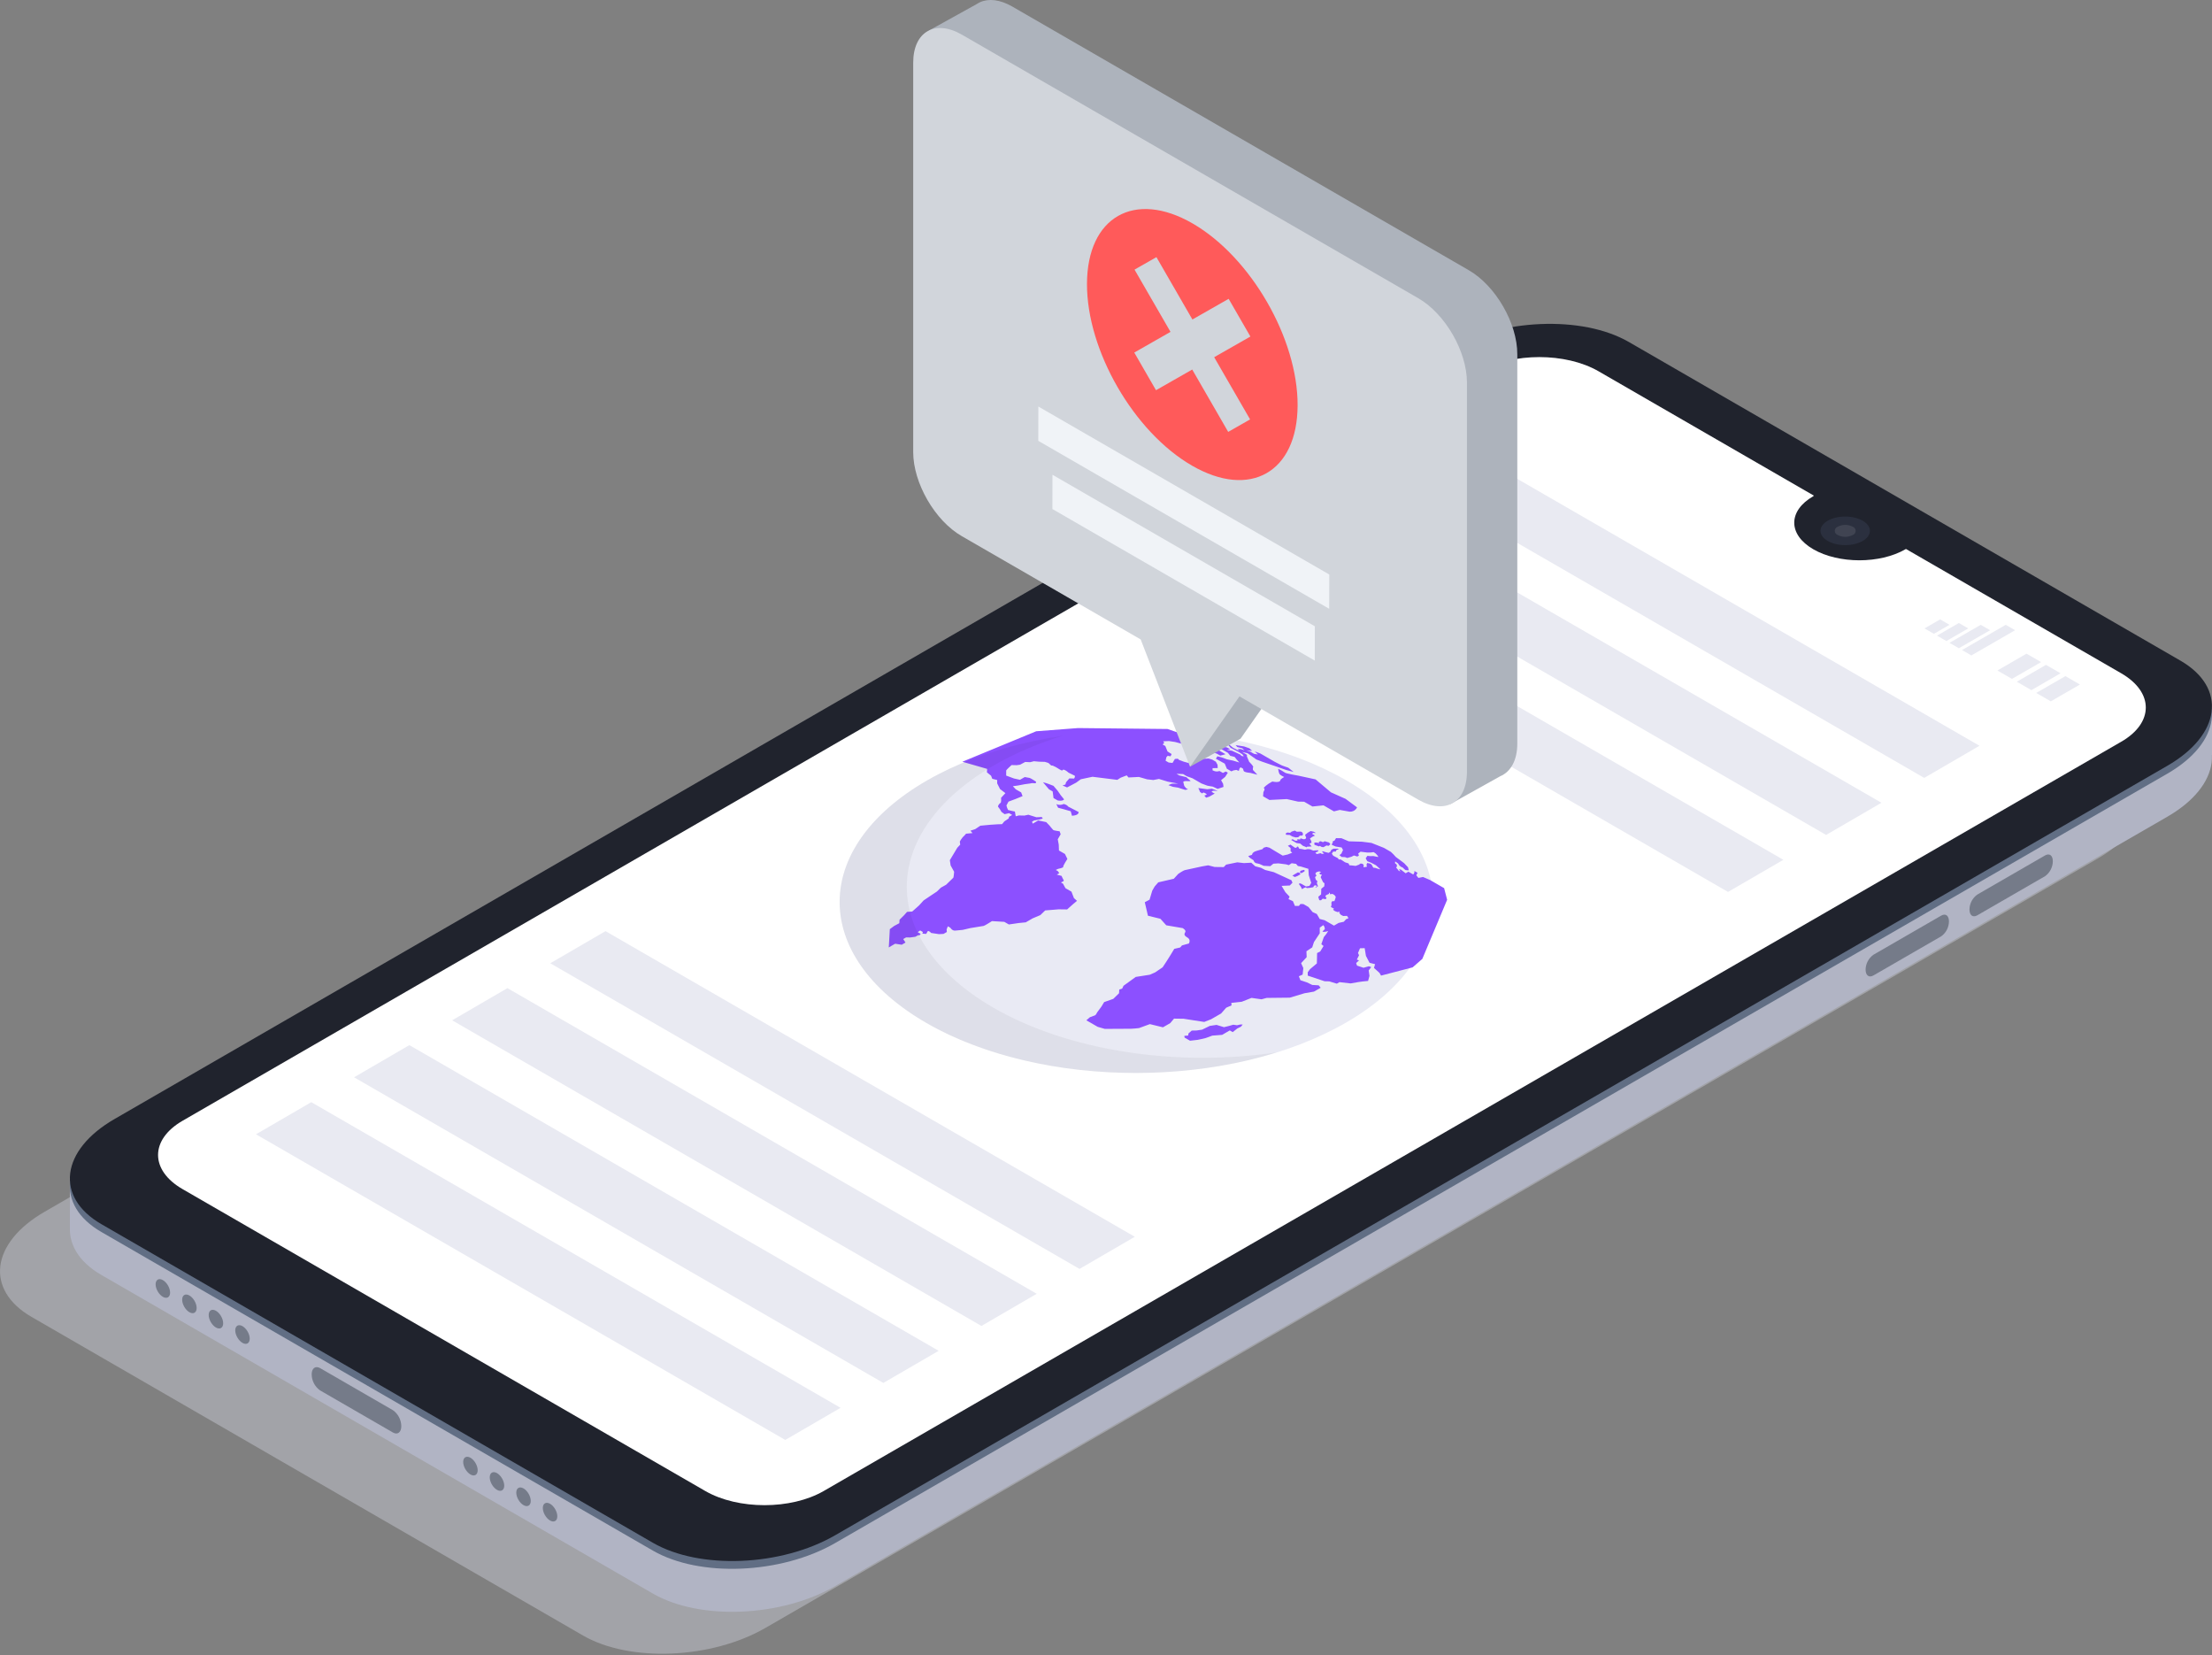 <svg width="500" height="374" viewBox="0 0 500 374" fill="none" xmlns="http://www.w3.org/2000/svg">
<rect x="0" y="0" width="500" height="374" fill="#808080" stroke="none"/>
<g clip-path="url(#clip0_365_4866)">
<path d="M264.401 265.726L160.091 205.486C154.031 201.986 154.791 195.876 161.791 191.836L231.971 151.336C238.971 147.336 249.571 146.846 255.631 150.336L359.971 210.576C366.031 214.076 365.271 220.186 358.271 224.236L288.101 264.746C281.051 268.786 270.461 269.226 264.401 265.726Z" fill="#E9EAF2"/>
<path d="M500.001 170.71V159.67L489.291 166.57L500.001 170.71Z" fill="#B1B4C4"/>
<path opacity="0.4" d="M131.791 369.6L7.131 297.6C-3.429 291.5 -2.109 280.85 10.13 273.81L311.221 100C323.421 93 341.861 92.2 352.421 98.29L477.081 170.29C487.641 176.38 486.311 187.03 474.081 194.07L173.001 367.89C160.791 374.93 142.351 375.7 131.791 369.6Z" fill="#D6D8E5"/>
<path d="M147.58 360.12L22.92 288.12C12.36 282.03 13.69 271.38 25.92 264.34L327 90.51C339.2 83.51 357.64 82.7 368.2 88.8L492.86 160.8C503.42 166.9 502.1 177.55 489.86 184.59L188.78 358.42C176.58 365.46 158.14 366.22 147.58 360.12Z" fill="#B1B4C4"/>
<path d="M15.791 277.67V266.19L29.251 271.27L15.791 277.67Z" fill="#B1B4C4"/>
<path d="M147.58 350.41L22.92 278.41C12.36 272.31 13.69 261.66 25.92 254.62L327 80.79C339.2 73.79 357.64 72.99 368.2 79.08L492.86 151.08C503.42 157.17 502.1 167.82 489.86 174.86L188.78 348.7C176.58 355.74 158.14 356.51 147.58 350.41Z" fill="#616E84"/>
<path d="M37.968 293.171C38.609 292.801 38.612 291.605 37.974 290.5C37.336 289.396 36.299 288.8 35.658 289.17C35.018 289.54 35.015 290.736 35.653 291.84C36.291 292.945 37.328 293.541 37.968 293.171Z" fill="#757B89"/>
<path d="M43.968 296.646C44.609 296.276 44.612 295.081 43.974 293.976C43.336 292.871 42.299 292.275 41.658 292.645C41.018 293.015 41.015 294.211 41.653 295.316C42.291 296.421 43.328 297.017 43.968 296.646Z" fill="#757B89"/>
<path d="M49.965 300.103C50.605 299.732 50.608 298.537 49.97 297.432C49.332 296.327 48.295 295.731 47.655 296.101C47.014 296.472 47.011 297.667 47.649 298.772C48.287 299.877 49.324 300.473 49.965 300.103Z" fill="#757B89"/>
<path d="M55.967 303.578C56.608 303.208 56.61 302.012 55.972 300.907C55.334 299.802 54.297 299.207 53.657 299.577C53.016 299.947 53.013 301.142 53.651 302.247C54.289 303.352 55.326 303.948 55.967 303.578Z" fill="#757B89"/>
<path d="M107.494 333.313C108.135 332.943 108.137 331.748 107.499 330.643C106.861 329.538 105.825 328.942 105.184 329.312C104.543 329.682 104.541 330.878 105.178 331.983C105.816 333.088 106.853 333.683 107.494 333.313Z" fill="#757B89"/>
<path d="M113.494 336.789C114.135 336.419 114.137 335.223 113.499 334.118C112.861 333.013 111.825 332.417 111.184 332.788C110.543 333.158 110.541 334.353 111.178 335.458C111.816 336.563 112.853 337.159 113.494 336.789Z" fill="#757B89"/>
<path d="M119.49 340.245C120.131 339.875 120.133 338.679 119.495 337.575C118.858 336.47 117.821 335.874 117.18 336.244C116.539 336.614 116.537 337.81 117.175 338.915C117.812 340.019 118.849 340.615 119.49 340.245Z" fill="#757B89"/>
<path d="M125.492 343.72C126.133 343.35 126.135 342.155 125.497 341.05C124.86 339.945 123.823 339.349 123.182 339.719C122.541 340.089 122.539 341.285 123.176 342.39C123.814 343.495 124.851 344.09 125.492 343.72Z" fill="#757B89"/>
<path d="M88.821 323.72L72.341 314.2C71.765 313.789 71.294 313.248 70.965 312.62C70.637 311.993 70.461 311.298 70.451 310.59C70.451 309.2 71.291 308.59 72.341 309.16L88.821 318.68C89.397 319.091 89.869 319.632 90.197 320.259C90.525 320.886 90.702 321.582 90.711 322.29C90.711 323.68 89.871 324.32 88.821 323.72Z" fill="#757B89"/>
<path d="M462.27 198L446.94 206.85C445.94 207.41 445.18 206.85 445.18 205.52C445.19 204.861 445.354 204.214 445.66 203.631C445.966 203.047 446.404 202.543 446.94 202.16L462.27 193.31C463.27 192.75 464.02 193.31 464.02 194.64C464.011 195.298 463.848 195.945 463.544 196.528C463.24 197.112 462.804 197.616 462.27 198Z" fill="#757B89"/>
<path d="M438.791 211.59L423.461 220.44C422.461 221 421.701 220.44 421.701 219.11C421.712 218.453 421.877 217.808 422.182 217.226C422.488 216.644 422.926 216.142 423.461 215.76L438.791 206.91C439.791 206.35 440.541 206.91 440.541 208.24C440.532 208.897 440.369 209.542 440.065 210.124C439.761 210.706 439.325 211.208 438.791 211.59Z" fill="#757B89"/>
<path d="M147.58 348.64L22.92 276.64C12.36 270.54 13.69 259.9 25.92 252.86L327 79C339.2 72 357.64 71.19 368.2 77.29L492.86 149.29C503.42 155.39 502.1 166.04 489.86 173.08L188.78 346.94C176.58 354 158.14 354.74 147.58 348.64Z" fill="#20232D"/>
<path d="M479.491 152.16L430.821 124.06L430.701 124.13C424.951 127.45 415.631 127.45 409.881 124.13C404.131 120.81 404.131 115.43 409.881 112.13L410.001 112L361.331 83.9C353.941 79.63 341.951 79.63 334.561 83.9L41.271 253.27C33.881 257.54 33.881 264.46 41.271 268.72L159.421 336.94C166.821 341.21 178.801 341.21 186.191 336.94L479.491 167.61C486.881 163.35 486.881 156.43 479.491 152.16Z" fill="white"/>
<path opacity="0.5" d="M479.49 167.61L186.2 337C179.52 340.85 169.07 341.22 161.67 338.1C160.907 337.776 160.162 337.409 159.44 337L41.28 268.72C39.647 267.843 38.229 266.613 37.13 265.12C34.34 261.17 35.72 256.48 41.28 253.27L334.56 83.94C341.95 79.68 353.93 79.68 361.33 83.94L410 112.05C409.957 112.062 409.916 112.082 409.88 112.11C404.13 115.43 404.13 120.81 409.88 124.11C415.63 127.41 424.96 127.43 430.7 124.11L430.81 124.04L479.49 152.14C486.88 156.43 486.88 163.34 479.49 167.61Z" fill="url(#paint0_linear_365_4866)"/>
<path d="M417.09 123.19C420.177 123.19 422.68 121.744 422.68 119.96C422.68 118.176 420.177 116.73 417.09 116.73C414.003 116.73 411.5 118.176 411.5 119.96C411.5 121.744 414.003 123.19 417.09 123.19Z" fill="#2B303F"/>
<path opacity="0.1" d="M415.44 120.92C415.236 120.857 415.058 120.73 414.931 120.558C414.805 120.386 414.736 120.178 414.736 119.965C414.736 119.751 414.805 119.544 414.931 119.372C415.058 119.2 415.236 119.073 415.44 119.01C415.952 118.748 416.519 118.612 417.095 118.612C417.67 118.612 418.237 118.748 418.75 119.01C418.954 119.073 419.132 119.2 419.258 119.372C419.385 119.544 419.453 119.751 419.453 119.965C419.453 120.178 419.385 120.386 419.258 120.558C419.132 120.73 418.954 120.857 418.75 120.92C418.237 121.181 417.67 121.318 417.095 121.318C416.519 121.318 415.952 121.181 415.44 120.92Z" fill="white"/>
<path d="M437.132 143.23L435.021 142.01L438.551 139.97L440.661 141.2L437.132 143.23Z" fill="#E9EAF2"/>
<path d="M439.96 144.86L437.84 143.64L442.78 140.79L444.9 142.01L439.96 144.86Z" fill="#E9EAF2"/>
<path d="M442.78 146.49L440.66 145.27L447.72 141.2L449.84 142.42L442.78 146.49Z" fill="#E9EAF2"/>
<path d="M209.39 231.158C235.554 246.262 278.015 246.238 304.231 231.104C330.446 215.97 330.488 191.457 304.324 176.353C278.161 161.248 235.699 161.273 209.484 176.407C183.269 191.541 183.227 216.054 209.39 231.158Z" fill="#E9EAF4"/>
<path d="M272.632 180.262L273.353 180.03L274.57 179.327C274.317 179.212 274.089 179.081 273.89 178.935C273.825 178.835 274.239 178.69 274.239 178.69L275.276 178.735L273.92 178.227L272.892 178.358L270.865 178.083L271.111 178.587L271.233 178.933L271.69 179.291L272.044 179.086C272.044 179.086 272.831 179.355 272.746 179.581L272.225 179.791L272.632 180.262ZM241.457 182.275C241.368 182.14 241.23 182.017 241.053 181.915C240.876 181.813 240.664 181.733 240.43 181.682C240.214 181.81 239.92 181.885 239.611 181.891C239.302 181.896 239.001 181.833 238.772 181.714L239.175 182.537L240.431 182.867L242.025 183.327L242.308 184.346C244.02 184.247 243.792 183.489 243.792 183.489L241.457 182.275ZM243.448 203.573L242.75 202.952L242.191 201.496L240.839 200.716L240.277 199.692L239.81 199.423C239.81 199.423 240.56 199.098 240.466 198.99C240.372 198.881 239.957 197.939 239.957 197.939L238.879 197.643L239.441 197.319L239.116 196.86L238.649 196.59L239.164 196.348C239.164 196.348 240.414 196.11 240.327 195.893C240.24 195.676 241.27 194.108 241.27 194.108L240.721 192.98L239.368 192.199L239.32 190.878L239.097 189.663L239.75 188.53L239.517 187.855C239.517 187.855 238.21 187.695 238.069 187.559C237.928 187.424 237.184 186.509 237.184 186.509L236.483 185.782L234.685 185.407L233.431 186.131L233.278 185.681L233.748 185.409L234.961 185.193L235.711 184.977L235.476 184.628L234.264 184.681L232.447 184.114L231.557 184.303L230.294 184.277L229.595 184.467L229.408 183.389C228.881 183.294 228.366 183.177 227.867 183.039C227.69 182.704 227.566 182.361 227.496 182.013L227.964 181.15L229.554 180.558L231.144 179.907L230.82 179.072L229.605 178.37L228.945 177.667L230.086 177.514L231.628 177.217L232.841 177.055C232.841 177.055 233.315 176.934 233.543 176.975C234.452 177.137 234.152 176.624 234.152 176.624C234.152 176.624 232.994 175.846 232.706 175.789C232.417 175.731 231.631 175.599 231.631 175.599L230.555 176.22L229.196 175.921L227.436 175.267L227.441 174.133C227.438 173.972 228.655 172.893 228.655 172.893L229.821 172.917L230.57 172.81L231.74 172.189L232.859 172.241L233.702 172.025L234.906 172.133L236.184 172.165L236.976 172.409L237.63 173C237.991 172.846 239.403 173.809 239.403 173.809L240.041 174.142L240.336 173.917C240.853 173.944 241.551 174.619 241.551 174.619L242.91 175.28C243.126 175.473 242.79 175.935 242.79 175.935L241.715 175.908L240.971 176.772L240.829 177.284L240.174 177.499L241.204 177.942L242.139 177.453L243.261 176.859L244.303 176.099L246.955 175.536L252.557 176.235L253.307 175.748L254.684 175.221L255.081 175.693L257.431 175.576L259.295 176.115L260.705 176.27L261.968 176.025L263.976 176.645L266.31 177.076L264.846 177.104L264.097 177.428L265.124 177.804L266.293 177.993L267.129 178.262L267.925 178.504L268.533 178.37L268.113 178.128L267.694 177.614C267.588 177.191 267.454 176.668 267.454 176.668C267.521 176.618 267.606 176.578 267.703 176.549C267.8 176.521 267.907 176.505 268.016 176.503L268.818 176.528C268.818 176.528 269.228 176.504 269.091 176.425C268.953 176.345 268.149 175.62 268.149 175.62L266.576 175.234L265.941 174.867L267.429 174.926L268.315 175.437L269.53 175.867L271.565 177.042L272.921 177.553L274.149 177.766L275.23 178.274L276.562 177.83L276.47 177.128L276.017 176.305L276.933 175.559L277.542 174.614L277.076 174.345L276.42 174.669L275.675 174.239L275.114 174.346L274.647 174.294L274.087 174.079L274.088 173.59L275.253 173.564L275.211 172.837L274.836 172.136L274.006 171.657L273.214 171.413L271.393 171.495L270.177 171.442L269.851 171.847L268.832 172.161L268.659 172.423L267.581 172.127L266.51 171.722L266.232 171.453L265.574 171.508L265.036 172.411L264.171 172.317L263.473 171.914L263.644 171.132L263.936 170.801L264.588 170.909L264.836 170.404L263.903 169.812L263.41 168.589L262.803 168.238L263.161 167.869L262.926 167.52L264.236 167.465L265.637 167.679L267.738 168.245L268.484 168.461L269.978 168.998L271.243 169.207L272.644 169.258L273.624 169.824L275.087 170.328L275.835 170.76L277.02 170.437L275.527 169.575L274.537 169.5L273.557 168.934C273.554 168.695 273.445 168.461 273.238 168.254L273.583 168.055L274.564 168.081L275.733 168.177C276.264 168.139 276.784 168.057 277.275 167.933L278.16 168.984L279.237 169.544L279.982 169.927L280.821 170.466L281.146 170.871C280.632 171.005 280.354 170.522 280.354 170.522L278.488 169.659L277.332 169.462L278.081 169.301L277.239 168.869L275.694 168.676L276.019 169.244L277.56 170.133L278.085 170.799L279.065 171.042L279.531 171.634L280.138 172.31L278.729 171.884L277.347 171.597L276.204 171.172L275.18 170.903L274.837 171.463L276.844 172.567L277.318 173.721L278.345 174.313L278.813 174.098L279.465 173.989L280.028 174.206L280.167 173.692L280.418 173.388L280.975 173.71L281.103 174.178C281.193 174.556 282.61 174.653 282.61 174.653L284.22 175.072L283.203 173.989L283.204 173.45C283.624 173.366 282.366 172.155 282.366 172.155L281.851 170.941L281.868 170.57L280.756 169.929L282.016 170.225L283.975 171.624L285.328 172.137L288.551 173.24L290.696 173.993L292.416 174.447L291.192 173.479C291.192 173.479 289.883 173.05 289.742 172.968C289.601 172.887 288.295 172.242 288.154 172.16L284.886 170.274L283.63 169.817L284.334 170.495L283.46 170.352L282.48 169.787L281.732 169.572L283.038 169.678L282.434 169.112L281.219 168.682L279.305 168.384L279.677 168.817L280.786 169.095L281.299 169.55L280.413 169.256L279.758 169.309L280.083 169.659L278.737 168.991L276.918 167.51L274.96 167.618L271.93 167.318L272.023 167.802L271.512 167.736L270.87 167.622L269.878 166.792L267.758 166.079L263.915 164.741L243.69 164.528L234.218 165.253L217.529 172.141L223.129 173.755L223.084 174.537L224.017 175.293L224.297 175.994L225.403 176.27L225.402 177.027L226.055 178.32L227.266 179.236L226.283 180.288C226.283 180.288 226.375 181.366 226.146 181.451C225.917 181.537 225.431 182.226 225.631 182.342C225.931 182.708 226.18 183.087 226.378 183.476L227.079 183.985L228.092 183.762L228.793 184.167L228.093 184.571L227.999 184.951L227.017 185.623L226.502 186.245L225.521 186.273L223.831 186.384L221.59 186.594L220.43 187.372L219.354 187.722L219.82 188.263L218.372 188.397C218.143 188.673 217.889 188.94 217.609 189.199C217.353 189.514 217.134 189.839 216.953 190.171L217.045 190.873L216.386 191.579L214.702 194.384L214.878 195.573L215.672 197.001C215.672 197.001 215.576 198.242 215.491 198.346C215.406 198.449 213.855 199.937 213.855 199.937L212.679 200.591L211.778 201.472L210.514 202.31L208.773 203.478L207.743 204.611L206.199 205.987L205.03 206.069L204.373 206.81L203.334 207.843L203.283 208.625L202.116 209.248L201.134 209.974L200.943 213.428L200.892 214.101L202.341 213.264L203.823 213.493L204.682 212.997L204.163 212.212L204.819 211.833L205.7 211.856L206.913 211.691L207.521 211.34C208.044 211.482 208.083 211.016 208.083 211.016L207.441 210.645L207.999 210.268L208.607 210.619L208.484 210.979L209.352 211.049L209.729 210.401C210.055 210.322 210.477 210.833 210.477 210.833L212.251 211.1L213.275 211.047L214.025 210.614L213.973 210.03L214.253 209.326L214.813 209.649C214.813 209.649 215.232 210.38 215.934 210.296C216.636 210.213 217.617 210.134 217.617 210.134L219.345 209.73C219.345 209.73 222.103 209.269 222.338 209.242C222.573 209.214 224.22 208.155 224.22 208.155L227.015 208.32L228.042 208.913L230.287 208.586L231.863 208.431L233.431 207.526L235.159 206.796L236.255 205.74L239.292 205.494L241.213 205.517L242.569 204.304L243.448 203.573ZM290.593 188.363L290.721 188.651L291.517 188.683L292.121 189.032L292.867 189.245L293.462 189.19L293.82 188.846L294.312 188.837C294.726 188.631 294.395 188.117 294.395 188.117L294.05 187.918L293.132 187.957L292.681 187.696L291.963 187.927L291.609 188.207L291.004 188.126L290.593 188.363ZM296.946 187.949L296.257 187.798L295.538 188.212L295.406 188.35C295.293 188.455 295.16 188.553 295.008 188.641L295.114 188.978L295.245 189.3L295.091 189.573C295.091 189.573 294.724 189.723 294.539 189.617L293.979 189.449L293.847 189.709C293.847 189.709 293.374 189.621 293.211 189.679L293.288 189.97L292.756 189.97L292.173 189.634L291.86 189.815L293.081 190.52L293.898 190.63L294.509 191.135C294.509 191.135 295.251 191.411 295.382 191.487L295.411 191.348L295.837 191.318L296.473 191.287L296.251 190.985L295.96 190.665L296.465 190.435L296.378 190.023L296.103 189.48L296.662 189.096L297.245 188.821L296.619 188.459L296.754 188.23L297.469 188.244L296.946 187.949ZM298.134 191.275L298.335 191.159L298.761 191.405L299.171 191.443L299.836 191.059L300.309 191.148L300.733 190.78L300.411 190.391L299.43 190.101L299.041 190.325L298.537 190.096L298.073 190.241L298.239 190.506L297.443 190.384L297.083 190.437L297.123 190.905L298.134 191.275ZM308.756 216.013L309.568 217.568L310.824 217.888L310.572 218.727L311.823 219.859L312.173 220.467L319.306 218.608L321.503 216.693L327.11 203.335L326.431 200.705L323.273 198.881L321.666 198.185L320.61 198.391L320.141 197.797L320.414 197.231L319.71 196.824L319.709 197.186L319.458 197.624L318.353 196.986L317.729 197.346L317.056 196.824L316.649 196.506L316.245 196.428L316.341 196.662L316.611 196.907L316.181 196.794L315.931 196.454L315.584 196.051L315.776 195.759L315.704 195.356L315.319 195.065L315.373 194.672L315.996 195.101L316.328 195.603L316.769 195.927C316.769 195.927 317.16 196.062 317.138 196.115C317.301 196.297 317.495 196.47 317.717 196.63L318.438 196.684L318.264 195.989L317.403 195.076C317.403 195.076 315.635 193.729 315.532 193.677C315.312 193.464 315.11 193.245 314.928 193.021L314.39 192.507L312.825 191.603L310.003 190.485L307.851 190.21L304.871 190.123C304.871 190.123 303.324 189.454 303.226 189.42C302.819 189.399 302.41 189.394 302.001 189.404L301.634 189.978L301.242 190.114L301.282 190.336L301.125 190.608L301.024 190.912L301.932 191.302L303.267 191.515L303.576 192.095L303.208 192.89L302.778 193.246L303.263 193.661L304.018 193.694L304.541 193.884L305.472 193.614L306.053 193.322L306.808 193.559L307.165 193.353L307.106 193.141L307.009 192.882L307.54 192.464L308.987 192.651C308.987 192.651 309.883 192.676 309.959 192.633C310.034 192.589 310.523 192.575 310.523 192.575C310.523 192.575 310.87 192.8 310.967 192.878C311.064 192.956 311.468 193.435 311.468 193.435L311.527 193.672L310.462 193.459L309.612 193.461L309.086 193.404L308.7 193.963L309.065 194.623L309.879 194.934L311.007 195.523C311.007 195.523 311.989 196.376 312.005 196.433C312.02 196.489 311.478 196.328 311.478 196.328L310.865 196.129L310.42 196.075L310.195 195.677C310.14 195.496 309.997 195.328 309.782 195.193C309.555 195.105 309.297 195.047 309.027 195.025L308.873 195.45L309.004 195.841C309.004 195.841 308.329 196.031 308.232 195.953C308.135 195.876 308.286 195.561 308.286 195.561L308.014 195.201L307.551 195.136L307.162 195.404L306.434 195.679L305.638 195.582L305.015 195.537L304.824 195.112L304.051 194.869L303.065 194.23L302.62 194.22L302.404 193.918C302.404 193.918 301.458 193.415 301.38 193.392C301.242 193.232 301.132 193.064 301.052 192.891L301.344 192.455L301.98 192.42L302.003 192.252L302.175 192.018L302.605 191.995L302.389 191.783L301.424 191.784L300.934 192.041C300.934 192.041 300.742 192.444 300.705 192.488C300.584 192.574 300.454 192.657 300.316 192.734L299.639 192.568L298.963 192.355L298.865 192.523L299.31 192.892L298.821 192.972L298.489 192.802L297.946 192.938L297.636 193.005L297.326 192.692L297.618 192.546L297.985 192.356L297.988 192.155L297.462 192.166L296.844 192.211L296.102 191.917L295.579 191.883L294.958 192.017L294.282 191.873L293.683 191.795L293.408 191.303L293.198 191.338L293.026 191.571L292.734 191.584L292.058 191.125L291.707 190.858L291.105 191.136L291.706 191.617L291.74 191.999C291.74 191.999 291.683 192.346 291.739 192.379C291.796 192.412 292.09 192.694 292.09 192.694L291.08 193.096L289.939 193.353L288.505 192.504L286.959 191.568L286.263 191.387L285.661 191.554L285.332 191.903L284.175 192.246L283.591 192.449C283.433 192.541 283.292 192.643 283.171 192.753C283.155 192.809 282.979 193.178 282.979 193.178L282.145 193.457L282.511 193.85L283.325 194.385L283.534 194.799L283.828 195.034L284.658 195.223L285.645 195.659L287.139 195.736L287.836 195.178L288.964 195.105L290.706 195.328L291.327 195.505L291.967 195.071L292.963 195.219L293.376 195.703L294.034 195.815L295.744 196.339L295.835 197.782L296.393 199.513C296.393 199.513 296.025 200.152 295.988 200.196C295.739 200.258 295.478 200.303 295.21 200.33L294.212 199.753L293.751 199.585C293.751 199.585 293.579 199.819 293.654 199.862C293.729 199.906 294.157 200.58 294.157 200.58L294.213 200.837L294.388 200.891L294.737 200.668L295.163 200.513L295.395 200.69C295.624 200.684 295.852 200.665 296.075 200.633C296.328 200.581 296.585 200.536 296.846 200.499L297.041 200.141L297.433 200.052L297.705 200.256L297.338 200.511L297.454 200.578L297.918 200.267L297.8 199.974L297.659 199.571L297.792 199.158L297.425 198.787L297.254 198.218L297.584 197.872L297.312 197.403L297.598 197.076L298.2 196.909L298.607 197.075L298.199 197.332L298.43 197.6L298.8 197.658L298.52 198.22L298.829 198.866L299.079 199.372L299.386 199.597L299.338 200.293L298.663 200.842L298.62 202.117L297.98 202.664L298.21 203.424L298.599 203.445L298.985 203.088L299.643 203.2L299.86 202.92L299.578 202.587L299.751 202.285L300.394 202.004L300.432 201.693L300.626 201.848L300.585 202.071L301.224 202.016L301.669 202.295L301.941 202.676L301.812 203.152L301.616 203.666C301.616 203.666 301.25 203.61 301.171 203.634C301.067 203.747 300.989 203.867 300.939 203.992L300.979 204.482L300.837 204.965L301.551 205.356L301.315 205.582L301.763 205.906L302.361 206.117L302.813 206.015L302.734 206.307L303.1 206.742L303.619 206.999L304.475 206.975L304.684 207.277L304.784 207.534L304.298 207.702L303.743 208.301L302.586 208.564L301.532 209.173L299.419 207.953L298.303 207.671L297.653 206.546L296.702 206.113L295.773 204.968L294.621 204.303L293.956 204.282L293.605 204.716L292.702 204.717L292.25 203.644L291.248 203.182L291.499 202.631L290.545 201.617L290.061 200.812L289.695 200.192L291.551 200.104L292.153 199.467L291.907 198.915L287.939 197.092L285.985 196.601L285.03 196.108L283.739 195.768L282.838 194.958L281.18 195.044L279.676 194.872L277.153 195.389L276.613 195.946L274.554 195.92L273.1 195.545L271.659 195.799C271.659 195.799 268.091 196.582 267.79 196.641C267.489 196.699 266.331 197.483 266.331 197.483L265.327 198.583L261.812 199.397L261.005 200.326L260.452 201.281L259.847 203.312L258.768 203.884L259.48 206.936L262.3 207.629L263.62 209.101L267.329 209.735C267.329 209.735 268.133 210.2 267.932 210.605C267.731 211.01 267.48 211.329 268.381 211.849C269.283 212.37 268.73 213.213 268.73 213.213L267.175 213.648L266.773 214.112L265.431 214.424L264.413 216.096L263.605 217.372L262.801 218.592L261.094 219.75L259.887 220.274L256.721 220.768L253.957 222.769L253.655 223.406L253.003 223.609L252.951 224.452L251.645 225.726L249.585 226.453L248.931 227.524C248.931 227.524 248.124 228.626 248.024 228.742C247.923 228.858 247.772 229.35 247.471 229.466C247.17 229.582 246.364 229.874 246.364 229.874L245.56 230.569L248.118 232.045L249.725 232.509L255.698 232.477C256.289 232.448 256.876 232.399 257.456 232.33C257.657 232.272 259.915 231.431 259.915 231.431L262.878 232.153L264.519 231.206L265.376 230.19L267.532 230.218L272.203 230.941L273.762 230.33L276.02 229.026L277.176 227.72L278.38 227.198L278.321 226.639L280.681 226.379L282.892 225.507L285.148 225.824L286.317 225.511L291.532 225.454L294.865 224.458L297.012 224.086L298.521 223.215L298.071 222.666L296.614 222.578L295.411 221.999L293.946 221.515L293.596 220.615L294.449 220.238L294.602 218.762L294.103 217.658L295.359 216.297L295.304 214.969L296.61 214.1L297.01 212.882L298.317 210.913L298.316 209.638L299.122 209.057L299.372 209.436L299.471 209.957L298.919 210.508C299.32 210.739 300.223 210.391 300.223 210.391L299.821 211.028L299.23 211.774L298.676 213.37L299.177 213.775L298.419 215.022L297.717 215.37L297.663 217.718L296.106 219.021L295.6 219.718L295.602 220.472L299.414 221.746L300.47 221.772L302.174 222.292L302.776 221.945L305.286 222.234L307.079 221.922L308.035 221.79L309.241 221.675L309.557 220.535L309.38 219.3L309.952 218.543L309.426 218.355L308.209 218.696L306.743 218.212L306.544 217.633L307.197 217.025L306.696 216.852L307.199 215.863L306.961 215.364L307.414 214.293L308.471 214.262L308.756 216.013ZM292.673 198.188L293.259 197.972L293.949 197.574C293.937 197.455 293.868 197.341 293.749 197.244C293.646 197.185 293.509 197.15 293.364 197.145L292.595 197.589C292.463 197.696 292.301 197.79 292.115 197.866L292.673 198.188ZM294.746 196.991C294.801 196.966 294.845 196.933 294.875 196.897C294.904 196.86 294.918 196.82 294.916 196.779C294.913 196.739 294.894 196.699 294.859 196.664C294.825 196.629 294.777 196.599 294.719 196.576L294.004 196.776L293.79 197.112L294.163 197.327L294.746 196.991ZM294.786 181.172L296.664 182.256L299.165 181.994L301.523 183.355L302.843 183.03L305.061 183.423C306.345 183.473 306.745 182.451 306.745 182.451L304.16 180.531L300.847 179.053L297.373 176.128L293.542 175.3C293.542 175.3 290.622 174.799 290.45 174.601C289.982 174.281 289.468 173.984 288.913 173.714C288.913 173.714 288.999 174.749 289.337 175.045C289.6 175.253 289.917 175.436 290.276 175.588C290.276 175.588 289.442 176.069 289.423 176.279C289.334 177.021 287.598 176.609 287.598 176.609L286.789 177.077C286.789 177.077 285.396 178.036 285.719 178.143C286.041 178.249 285.576 178.999 285.576 178.999L285.506 179.947L286.943 180.776L290.876 180.577L293.41 181.152L294.786 181.172ZM280.506 232.014L280.901 231.518L280.372 231.517L279.607 231.691L278.764 231.567L277.833 231.837L276.673 232.123L274.982 231.607L273.455 231.837L271.73 232.681L270.476 232.87L269.382 232.891L268.639 233.548L268.572 234.009L267.71 234.084L267.763 234.477L268.987 235.183L270.711 234.99C270.711 234.99 272.469 234.626 272.57 234.568C272.67 234.51 274.031 234.032 274.031 234.032L276.244 233.86L277.982 232.857L278.645 233.24L279.678 232.416L280.506 232.014ZM239.087 178.712L238.13 177.587C238.13 177.587 237.67 177.387 237.084 177.179C236.666 177.019 236.221 176.883 235.756 176.775L237.114 178.37L237.946 178.85L238.138 180.345L239.077 180.887C239.077 180.887 240.186 181.132 240.529 180.638L239.766 179.701L239.087 178.712Z" fill="#8C50FF"/>
<path opacity="0.05" d="M224.547 227.724C217.172 223.461 211.627 218.261 208.353 212.537C205.078 206.814 204.166 200.726 205.687 194.757C207.209 188.789 211.123 183.105 217.117 178.159C223.111 173.213 231.02 169.14 240.215 166.267C231.016 167.637 222.422 170.119 215.002 173.547C207.582 176.976 201.505 181.274 197.172 186.157C192.839 191.04 190.349 196.396 189.868 201.871C189.387 207.346 190.924 212.815 194.379 217.917C197.834 223.019 203.128 227.637 209.91 231.466C216.692 235.295 224.807 238.248 233.72 240.128C242.633 242.008 252.139 242.774 261.611 242.375C271.082 241.975 280.303 240.419 288.662 237.81C277.368 239.495 265.513 239.451 254.269 237.683C243.024 235.914 232.78 232.481 224.547 227.724Z" fill="black"/>
<path d="M445.6 148.12L443.49 146.9L453.37 141.2L455.49 142.42L445.6 148.12Z" fill="#E9EAF2"/>
<path d="M454.78 153.42L451.49 151.52L458.07 147.72L461.37 149.62L454.78 153.42Z" fill="#E9EAF2"/>
<path d="M459.171 155.96L455.881 154.06L462.471 150.25L465.761 152.15L459.171 155.96Z" fill="#E9EAF2"/>
<path d="M463.561 158.49L460.271 156.59L466.861 152.79L470.151 154.69L463.561 158.49Z" fill="#E9EAF2"/>
<path d="M447.441 168.53L434.951 175.79L315.311 106.72L327.811 99.46L447.441 168.53Z" fill="#E9EAF2"/>
<path d="M256.511 279.49L244.011 286.75L124.381 217.68L136.871 210.42L256.511 279.49Z" fill="#E9EAF2"/>
<path d="M234.341 292.37L221.841 299.64L102.201 230.57L114.701 223.3L234.341 292.37Z" fill="#E9EAF2"/>
<path d="M212.171 305.26L199.671 312.52L80.031 243.45L92.531 236.18L212.171 305.26Z" fill="#E9EAF2"/>
<path d="M190.001 318.14L177.501 325.4L57.861 256.33L70.361 249.07L190.001 318.14Z" fill="#E9EAF2"/>
<path d="M403.111 194.3L390.601 201.56L270.971 132.49L283.471 125.22L403.111 194.3Z" fill="#E9EAF2"/>
<path d="M425.281 181.41L412.771 188.68L293.141 119.61L305.641 112.34L425.281 181.41Z" fill="#E9EAF2"/>
<path d="M277.711 67.53L282.631 76.05L274.441 80.72L282.571 94.8L277.621 97.62L269.491 83.53L261.301 88.19L256.391 79.69L264.581 75.02L256.441 60.93L261.391 58.11L269.521 72.2L277.711 67.53Z" fill="white"/>
<path d="M332 61.06L228.83 1.49C226.04 -0.12 223.49 -0.38 221.55 0.49C221.282 0.611 221.024 0.755 220.78 0.92L210 6.89L217.84 17.89V95.78C217.84 102.78 222.76 111.3 228.84 114.78L269.26 138.11L274.18 150.8L269 173.27L280.41 166.93L291.59 151L326.59 171.22L327.82 181.71L339.12 175.41C341.47 174.41 342.97 171.86 342.97 168V80.08C343 73.08 338.08 64.56 332 61.06Z" fill="#ADB3BC"/>
<path d="M320.6 67.4L217.42 7.83C211.36 4.33 206.42 7.17 206.42 14.17V102.17C206.42 109.17 211.34 117.69 217.42 121.17L257.84 144.5L269 173.27L280.17 157.37L320.59 180.71C326.66 184.21 331.59 181.37 331.59 174.37V86.42C331.58 79.42 326.67 70.9 320.6 67.4Z" fill="#D1D5DB"/>
<path d="M269.581 50.5C282.731 58.1 293.361 76.5 293.311 91.61C293.261 106.72 282.581 112.82 269.431 105.22C256.281 97.62 245.651 79.22 245.701 64.12C245.751 49.02 256.441 42.91 269.581 50.5ZM282.581 94.8L274.451 80.72L282.641 76.05L277.721 67.53L269.531 72.2L261.401 58.11L256.451 60.93L264.581 75L256.391 79.67L261.301 88.18L269.491 83.51L277.621 97.6L282.571 94.78" fill="#FF5A5A"/>
<path d="M297.211 141.53L297.191 149.28L237.881 115.03L237.901 107.29L297.211 141.53Z" fill="#F0F3F7"/>
<path d="M300.471 129.83L300.451 137.58L234.691 99.62L234.711 91.87L300.471 129.83Z" fill="#F0F3F7"/>
</g>
<defs>
<linearGradient id="paint0_linear_365_4866" x1="260.38" y1="340.14" x2="260.38" y2="80.74" gradientUnits="userSpaceOnUse">
<stop offset="0.21" stop-color="white" stop-opacity="0"/>
<stop offset="1" stop-color="white" stop-opacity="0.2"/>
</linearGradient>
<clipPath id="clip0_365_4866">
<rect width="500" height="373.72" fill="white"/>
</clipPath>
</defs>
</svg>
